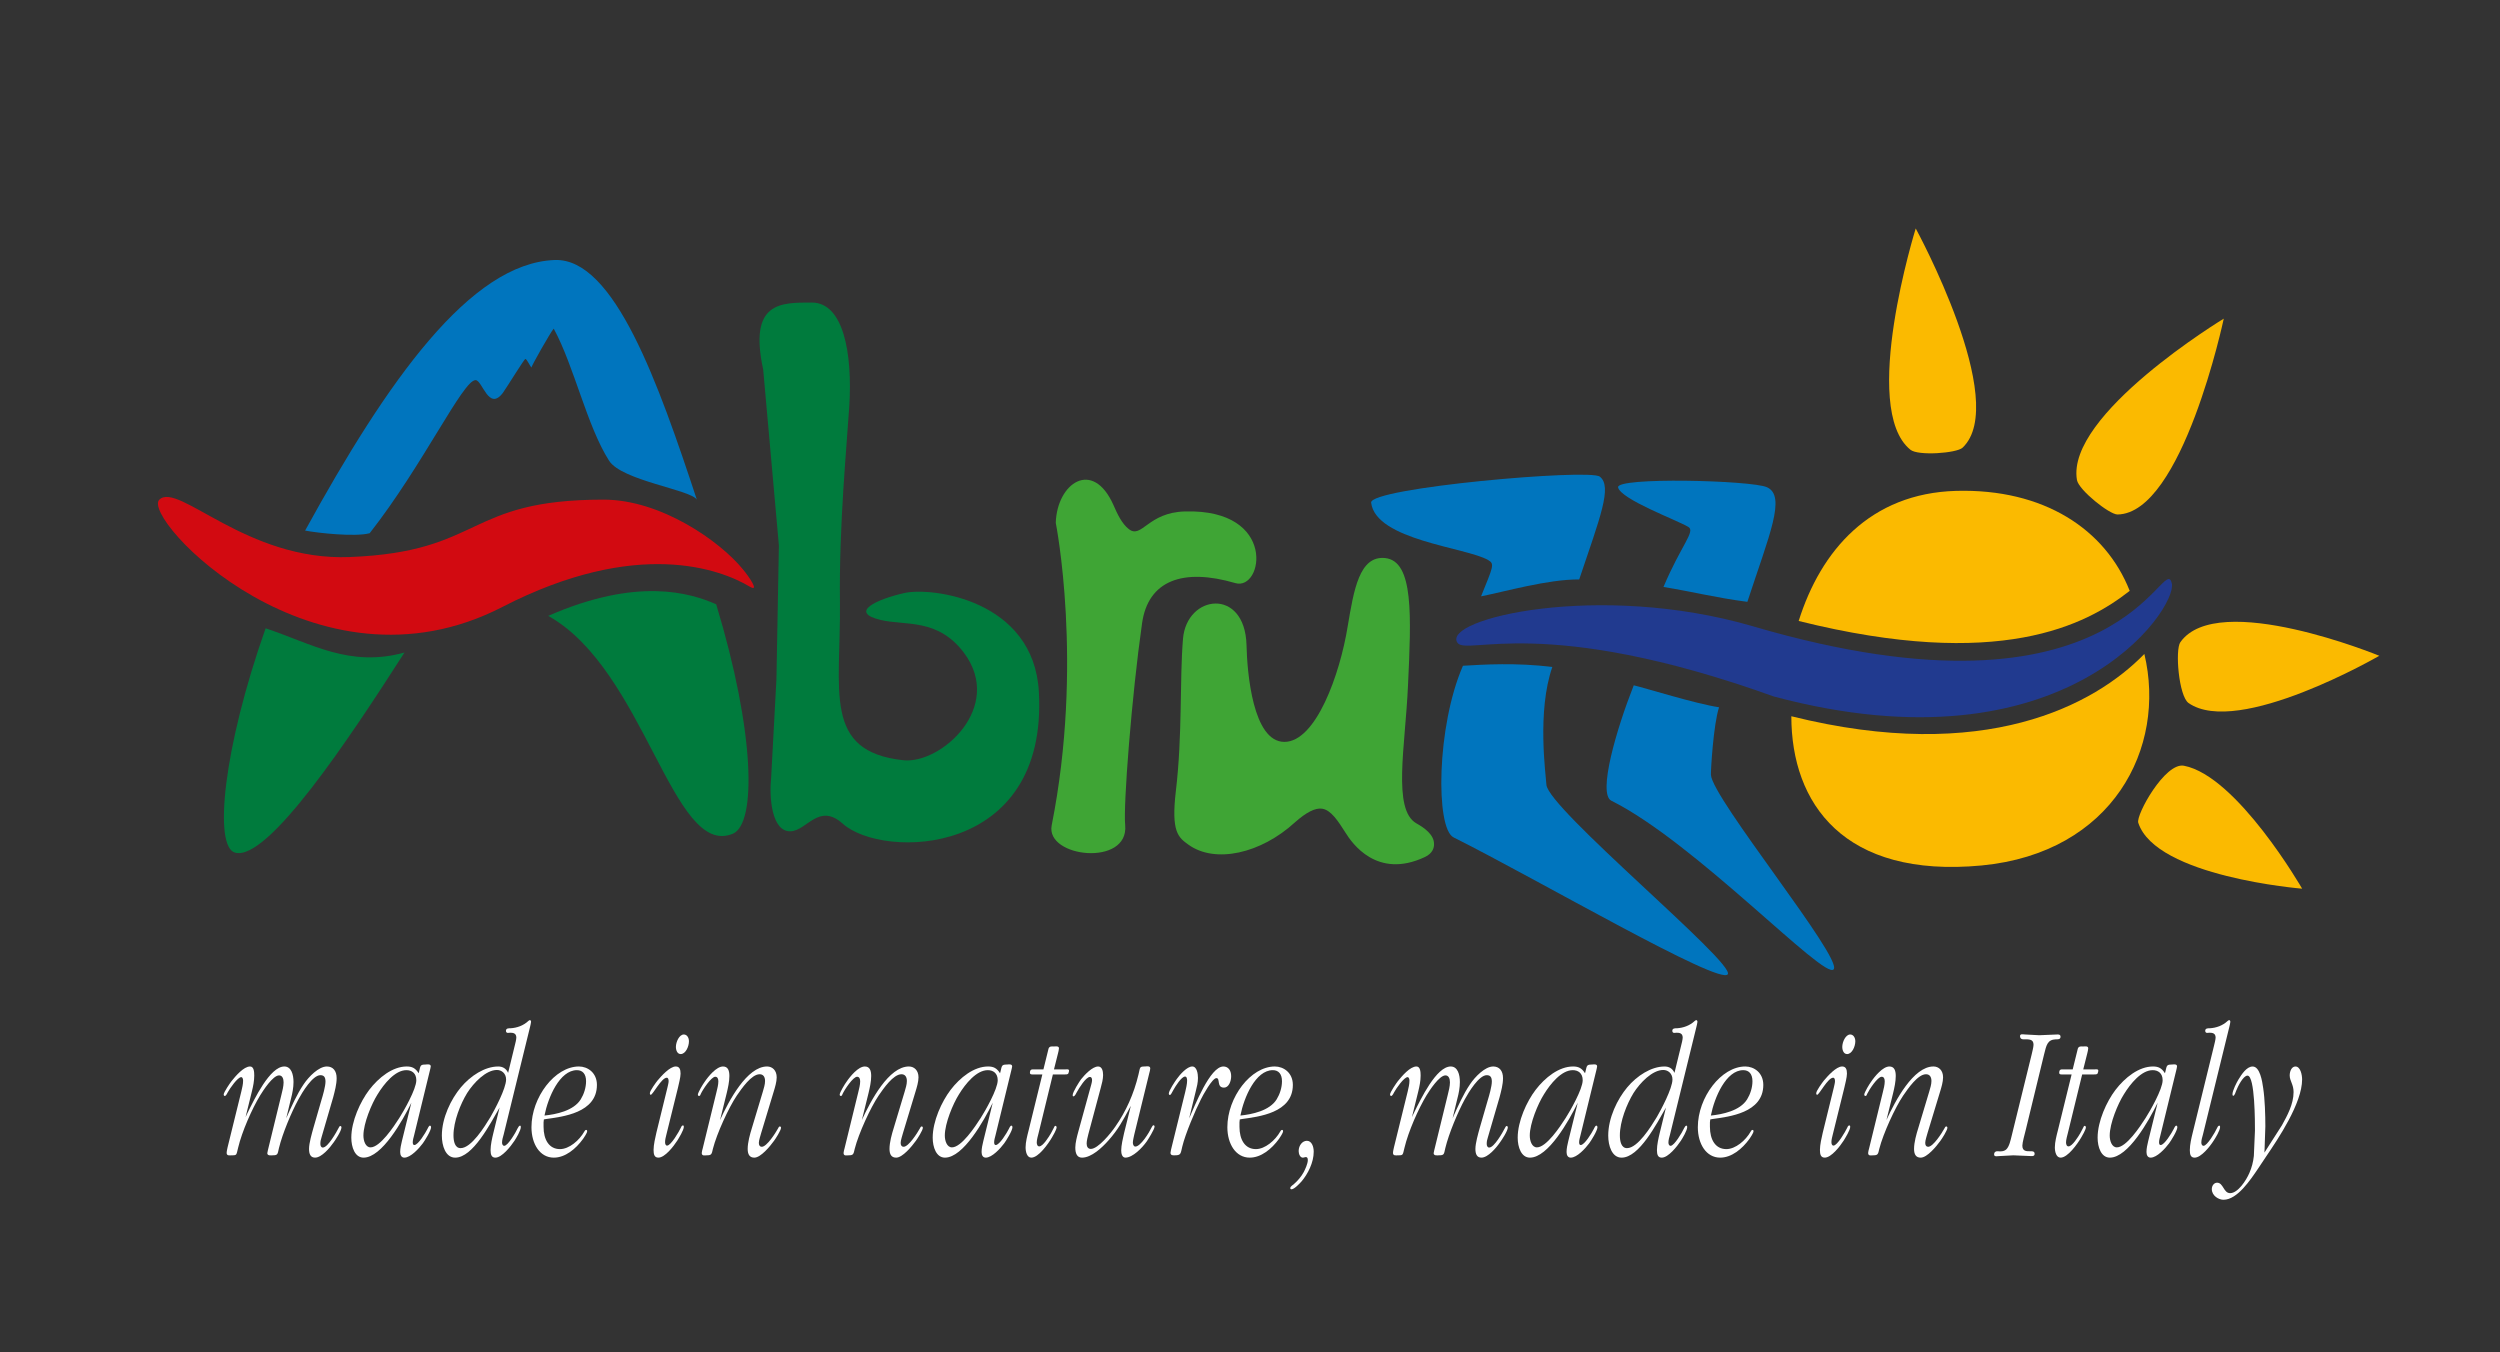 <?xml version="1.0" encoding="UTF-8" standalone="no"?>
<!-- Generator: Adobe Illustrator 17.0.0, SVG Export Plug-In . SVG Version: 6.00 Build 0)  -->

<svg
   version="1.1"
   id="Livello_1"
   x="0px"
   y="0px"
   width="356.982"
   height="193.086"
   viewBox="0 0 356.982 193.086"
   enable-background="new 0 0 356.982 193.086"
   xml:space="preserve"
   xmlns="http://www.w3.org/2000/svg"
   xmlns:svg="http://www.w3.org/2000/svg"><rect x="0" y="0" width="356.982" height="193.086" fill="#333333" stroke="none"/><defs
   id="defs43" />
<g
   id="g43">
	<g
   id="g18">
		<path
   fill-rule="evenodd"
   clip-rule="evenodd"
   fill="#3fa535"
   d="m 202.241,117.565 c -3.431,-1.974 -1.571,-10.986 -1.191,-19.651 0.466,-9.971 0.841,-17.792 -3.258,-18.227 -3.691,-0.379 -4.476,4.564 -5.349,9.739 -1.106,6.86 -4.537,16.511 -9.042,16.511 -4.505,0 -5.319,-9.884 -5.407,-13.837 -0.231,-8.257 -8.548,-7.238 -9.071,-0.872 -0.492,6.047 -0.059,13.577 -1.016,21.717 -0.697,5.872 0.348,6.628 1.803,7.675 3.806,2.732 10.319,1.277 15.204,-3.199 1.599,-1.425 2.907,-2.092 3.865,-1.946 1.279,0.175 2.297,1.774 3.372,3.46 0.872,1.394 4.449,6.686 11.34,3.431 1.104,-0.526 1.279,-1.34 1.279,-1.774 0.058,-1.4 -1.425,-2.415 -2.529,-3.027 z"
   id="path1" />
		<path
   fill-rule="evenodd"
   clip-rule="evenodd"
   fill="#007b3d"
   d="m 37.929,89.716 c -6.045,17.122 -7.47,31.195 -4.359,32.035 4.649,1.281 16.249,-16.191 24.186,-28.575 -7.848,2.179 -13.343,-1.308 -19.827,-3.46 z"
   id="path2" />
		<path
   fill-rule="evenodd"
   clip-rule="evenodd"
   fill="#007b3d"
   d="m 78.279,87.943 c 13.84,7.704 17.763,34.71 26.369,31.105 3.372,-1.425 3.199,-14.36 -2.383,-32.762 -3.723,-1.628 -11.222,-3.925 -23.986,1.657 z"
   id="path3" />
		<path
   fill-rule="evenodd"
   clip-rule="evenodd"
   fill="#0075be"
   d="m 67.902,54.278 c 0.989,0 1.862,4.506 3.896,1.832 0.609,-0.843 3.051,-4.856 3.226,-4.856 0.205,0 0.726,1.164 0.873,1.222 -0.117,-0.059 2.763,-5.117 3.17,-5.553 2.936,5.407 4.737,13.896 7.907,18.867 1.83,2.85 11.657,4.129 12.529,5.554 C 94.037,54.802 87.729,36.807 79.21,37.127 67.176,37.564 55.344,54.308 43.568,75.762 c 1.803,0.35 7.125,0.931 9.217,0.379 7.618,-9.71 13.314,-21.863 15.117,-21.863 z"
   id="path4" />
		<path
   fill-rule="evenodd"
   clip-rule="evenodd"
   fill="#fbba00"
   d="m 280.238,63.93 c 6.859,-6.482 -6.686,-31.309 -6.686,-31.309 0,0 -8.023,25.728 -0.756,31.6 1.106,0.902 6.601,0.493 7.442,-0.291 z"
   id="path5" />
		<path
   fill-rule="evenodd"
   clip-rule="evenodd"
   fill="#fbba00"
   d="m 311.344,91.693 c 5.35,-7.529 28.404,1.948 28.404,1.948 0,0 -20.176,11.686 -27.241,6.744 -1.394,-0.989 -1.946,-7.616 -1.163,-8.692 z"
   id="path6" />
		<path
   fill-rule="evenodd"
   clip-rule="evenodd"
   fill="#fbba00"
   d="m 305.326,117.479 c 2.5,7.732 23.403,9.418 23.403,9.418 0,0 -9.273,-16.105 -16.891,-17.559 -2.703,-0.491 -6.86,7.038 -6.512,8.141 z"
   id="path7" />
		<path
   fill-rule="evenodd"
   clip-rule="evenodd"
   fill="#0075be"
   d="m 211.486,85.152 c 3.401,-0.669 9.534,-2.441 14.013,-2.413 2.992,-8.895 4.766,-13.285 2.936,-14.681 -1.454,-1.162 -32.909,1.6 -32.647,3.721 0.667,5.378 13.576,6.367 16.717,8.198 0.956,0.553 0.696,0.931 -1.019,5.175 z"
   id="path8" />
		<path
   fill-rule="evenodd"
   clip-rule="evenodd"
   fill="#0075be"
   d="m 220.816,112.044 c -0.085,-1.426 -1.364,-10.465 0.845,-16.804 -5.087,-0.639 -9.855,-0.35 -12.762,-0.174 -3.779,8.664 -3.926,23.229 -1.338,24.508 11.975,5.988 38.143,21.252 39.158,19.536 0.989,-1.687 -25.729,-23.694 -25.903,-27.066 z"
   id="path9" />
		<path
   fill-rule="evenodd"
   clip-rule="evenodd"
   fill="#0075be"
   d="m 244.307,110.647 c -0.029,-0.553 0.348,-7.209 1.162,-9.651 -3.428,-0.523 -10.465,-2.733 -12.181,-3.141 -2.471,6.251 -5.175,15.495 -3.196,16.483 11.976,5.96 30.467,25.701 31.744,24.074 1.308,-1.63 -17.324,-24.391 -17.529,-27.765 z"
   id="path10" />
		<path
   fill-rule="evenodd"
   clip-rule="evenodd"
   fill="#0075be"
   d="m 231.051,69.6 c 0.408,1.715 8.373,4.651 10.029,5.64 1.074,0.61 -1.047,2.645 -3.547,8.575 4.098,0.669 7.5,1.542 11.979,2.123 3.108,-9.506 5.608,-15.117 2.789,-16.367 -2.181,-0.988 -21.6,-1.483 -21.25,0.029 z"
   id="path11" />
		<path
   fill-rule="evenodd"
   clip-rule="evenodd"
   fill="#d20a11"
   d="m 106.045,81.256 c -3.199,-3.924 -11.63,-9.912 -19.856,-9.912 -19.855,0 -17.095,7.441 -36.225,8.197 -14.766,0.611 -24.507,-10.784 -27.209,-8.197 -2.705,2.586 22.183,29.159 48.985,15.32 19.215,-9.885 31.135,-5.408 35.35,-2.877 1.396,0.814 -0.088,-1.396 -1.045,-2.531 z"
   id="path12" />
		<path
   fill-rule="evenodd"
   clip-rule="evenodd"
   fill="#fbba00"
   d="m 304.106,84.368 c -3.457,-8.78 -12.266,-14.623 -24.797,-14.275 -12.239,0.35 -19.303,8.489 -22.471,18.577 28.664,7.151 41.047,0.581 47.268,-4.302 z"
   id="path13" />
		<path
   fill-rule="evenodd"
   clip-rule="evenodd"
   fill="#fbba00"
   d="m 255.79,102.275 c 0,12.444 7.471,23.17 27.181,21.308 18.693,-1.8 26.427,-16.773 23.228,-30.204 -7.093,7.297 -22.763,15.785 -50.409,8.896 z"
   id="path14" />
		<path
   fill-rule="evenodd"
   clip-rule="evenodd"
   fill="#fbba00"
   d="m 302.361,73.465 c 9.273,-0.116 15.177,-27.966 15.177,-27.966 0,0 -22.589,13.693 -20.962,23.054 0.264,1.425 4.623,4.912 5.785,4.912 z"
   id="path15" />
		<path
   fill-rule="evenodd"
   clip-rule="evenodd"
   fill="#213a8f"
   d="m 208.113,91.781 c -2.327,-3.401 20.204,-8.78 42.182,-2.355 52.97,15.553 58.695,-11.135 59.828,-6.105 0.814,3.546 -15.058,27.297 -56.833,16.134 -32.937,-11.832 -43.839,-5.756 -45.177,-7.674 z"
   id="path16" />
		<path
   fill-rule="evenodd"
   clip-rule="evenodd"
   fill="#007b3d"
   d="m 119.938,85.996 c -0.144,-10.96 0.989,-22.53 1.337,-28.025 0.465,-7.646 -0.872,-14.768 -5.348,-14.768 -4.476,0 -9.042,-0.117 -6.949,9.565 l 2.242,25.116 -0.351,19.1 c 0,0 -0.755,14.013 -0.755,14.071 -0.29,2.646 0.029,7.792 2.819,7.646 2.327,-0.146 4.013,-4.127 7.415,-1.076 5.697,5.088 29.332,4.855 27.994,-18.838 -0.726,-13.198 -15.407,-15 -19.244,-14.099 -3.838,0.872 -7.995,2.733 -3.343,3.837 3.519,0.843 8.141,-0.291 11.888,4.68 5.816,7.792 -3.314,15.931 -8.66,15.351 -11.572,-1.251 -8.899,-9.886 -9.045,-22.56 z"
   id="path17" />
		<path
   fill-rule="evenodd"
   clip-rule="evenodd"
   fill="#3fa535"
   d="m 150.756,74.658 c 0,0 4.011,20.116 -0.583,43.199 -0.901,4.622 11.048,5.931 10.495,-0.029 -0.29,-2.763 0.931,-18.49 2.412,-28.838 0.872,-6.134 5.874,-7.908 13.316,-5.728 3.955,1.162 6.045,-10.582 -7.151,-10.232 -5.351,0.116 -6.191,3.954 -8.053,2.528 -1.019,-0.785 -1.686,-2.268 -2.181,-3.4 -2.965,-6.717 -8.082,-3.169 -8.255,2.5 z"
   id="path18" />
	</g>
	<g
   id="g42"
   style="fill:#ffffff">
		<path
   d="m 35.352,158.904 c 0.975,-1.966 3.192,-6.618 5.251,-6.618 0.997,0 1.308,1.16 1.308,2.215 0,0.803 -0.156,1.607 -0.355,2.355 l -0.685,2.823 c 0.753,-1.688 1.506,-3.406 2.503,-4.873 0.709,-1.053 2.127,-2.52 3.302,-2.52 0.863,0 1.394,0.607 1.394,1.66 0,0.914 -0.266,1.857 -0.487,2.717 l -1.662,5.703 c -0.109,0.361 -0.175,0.583 -0.175,0.973 0,0.275 0.109,0.523 0.353,0.523 0.709,0 1.928,-2.16 2.283,-2.853 0.044,-0.083 0.11,-0.222 0.2,-0.222 0.11,0 0.176,0.082 0.176,0.195 0,0.499 -0.863,1.801 -1.107,2.131 -0.556,0.805 -1.73,2.189 -2.658,2.189 -0.644,0 -0.865,-0.497 -0.865,-1.245 0,-0.83 0.4,-2.19 0.622,-2.992 l 1.15,-3.988 c 0.2,-0.639 0.578,-1.969 0.578,-2.632 0,-0.665 -0.244,-0.916 -0.731,-0.916 -1.109,0 -2.571,2.412 -3.124,3.436 -0.996,1.827 -2.283,4.878 -2.792,6.981 -0.2,0.859 -0.134,1.025 -0.909,1.025 -0.156,0 -0.753,0.111 -0.753,-0.305 0,-0.109 0.156,-0.694 0.178,-0.805 l 1.837,-7.533 c 0.134,-0.526 0.312,-1.221 0.312,-1.771 0,-0.526 -0.178,-0.999 -0.643,-0.999 -0.885,0 -2.259,2.134 -2.702,2.853 -1.175,1.94 -2.593,5.154 -3.148,7.479 -0.263,1.053 -0.153,1.082 -0.928,1.082 -0.222,0 -0.709,0.111 -0.709,-0.332 0,-0.25 0.088,-0.582 0.131,-0.804 l 1.971,-8.007 c 0.112,-0.496 0.246,-0.996 0.246,-1.522 0,-0.192 -0.065,-0.499 -0.268,-0.499 -0.509,0 -1.637,1.635 -1.905,2.134 -0.087,0.166 -0.266,0.556 -0.441,0.556 -0.112,0 -0.156,-0.112 -0.156,-0.225 0,-0.305 0.931,-1.661 1.108,-1.883 0.597,-0.748 1.75,-2.104 2.658,-2.104 0.553,0 0.597,0.775 0.597,1.302 0,0.745 -0.153,1.52 -0.332,2.241 l -0.909,3.685 z"
   id="path19"
   style="fill:#ffffff" />
		<path
   d="m 59.847,153.005 c 0.197,-0.859 0.175,-0.996 0.909,-0.996 0.132,0 0.753,-0.139 0.753,0.248 0,0.137 -0.09,0.443 -0.112,0.554 l -2.281,9.364 c -0.068,0.219 -0.178,0.662 -0.178,0.91 0,0.225 0.044,0.418 0.222,0.418 0.553,0 1.596,-1.745 1.862,-2.272 0.066,-0.139 0.222,-0.5 0.375,-0.5 0.087,0 0.156,0.112 0.156,0.225 0,0.497 -0.909,1.939 -1.174,2.298 -0.553,0.748 -1.749,2.049 -2.637,2.049 -0.399,0 -0.599,-0.331 -0.599,-0.804 0,-0.526 0.134,-1.08 0.244,-1.55 l 1.352,-5.485 c -1.24,2.549 -4.208,7.839 -6.822,7.839 -1.243,0 -1.752,-1.496 -1.752,-2.851 0,-2.356 1.287,-5.153 2.549,-6.815 1.352,-1.773 3.345,-3.351 5.36,-3.351 0.755,0 1.243,0.22 1.708,0.968 z m -1.818,-0.194 c -1.618,0 -3.189,1.939 -4.12,3.462 -0.843,1.331 -2.015,4.128 -2.015,5.873 0,0.774 0.309,1.69 1.018,1.69 1.35,0 3.323,-2.966 4.098,-4.184 0.619,-0.968 2.437,-4.128 2.437,-5.401 0,-1.023 -0.665,-1.44 -1.418,-1.44 z"
   id="path20"
   style="fill:#ffffff" />
		<path
   d="m 73.506,149.294 c 0.066,-0.224 0.222,-0.887 0.222,-1.135 0,-0.639 -0.487,-0.694 -0.865,-0.694 l -0.355,0.026 c -0.154,0 -0.263,-0.109 -0.263,-0.302 0,-0.39 0.443,-0.36 0.662,-0.36 0.887,-0.057 1.818,-0.361 2.549,-1.053 0.043,-0.029 0.134,-0.112 0.2,-0.112 0.109,0 0.175,0.112 0.175,0.249 0,0.141 -0.109,0.555 -0.131,0.667 l -3.789,15.456 c -0.088,0.33 -0.222,0.719 -0.222,1.107 0,0.22 0.09,0.471 0.31,0.471 0.533,0 1.664,-1.939 1.927,-2.521 0.09,-0.137 0.18,-0.361 0.334,-0.361 0.088,0 0.11,0.112 0.11,0.195 0,0.5 -0.685,1.635 -0.909,1.969 -0.531,0.802 -1.793,2.407 -2.724,2.407 -0.553,0 -0.687,-0.443 -0.687,-1.079 0,-0.748 0.222,-1.718 0.399,-2.439 l 0.887,-3.628 c -1.33,2.3 -3.811,7.146 -6.337,7.146 -1.375,0 -1.905,-1.689 -1.905,-3.157 0,-2.52 1.308,-5.207 2.727,-6.896 1.372,-1.635 3.411,-2.963 5.316,-2.963 0.597,0 1.13,0.249 1.418,0.912 z m -2.548,3.49 c -1.572,0 -3.324,1.827 -4.254,3.294 -0.953,1.555 -1.949,4.044 -1.949,6.04 0,0.86 0.2,1.828 1.019,1.828 1.53,0 3.436,-3.076 4.254,-4.433 0.599,-1.023 2.239,-4.099 2.239,-5.372 -10e-4,-0.887 -0.666,-1.357 -1.309,-1.357 z"
   id="path21"
   style="fill:#ffffff" />
		<path
   d="m 77.617,160.265 v 0.635 c 0,1.828 0.775,3.185 2.349,3.185 1.284,0 2.746,-1.219 3.477,-2.519 0.066,-0.112 0.134,-0.222 0.244,-0.222 0.112,0 0.156,0.056 0.156,0.192 0,0.248 -0.465,0.916 -0.578,1.082 -1.062,1.467 -2.568,2.685 -4.186,2.685 -1.996,0 -3.189,-1.964 -3.189,-4.347 0,-4.267 3.345,-8.67 6.778,-8.67 1.24,0 2.568,0.885 2.568,2.632 0,4.016 -4.917,4.542 -7.287,4.874 l -0.288,0.056 z m 5.316,-3.3 c 0.444,-0.719 0.753,-1.661 0.753,-2.575 0,-1.025 -0.487,-1.579 -1.306,-1.579 -2.461,0 -4.123,3.879 -4.632,6.481 1.618,-0.164 4.167,-0.666 5.185,-2.327 z"
   id="path22"
   style="fill:#ffffff" />
		<path
   d="m 95.297,155.333 c 0.044,-0.225 0.178,-0.692 0.178,-0.943 0,-0.222 -0.044,-0.5 -0.268,-0.5 -0.751,0 -1.993,2.439 -2.281,2.439 -0.088,0 -0.134,-0.083 -0.134,-0.222 0,-0.36 0.909,-1.579 1.086,-1.801 0.556,-0.665 1.771,-2.021 2.615,-2.021 0.531,0 0.687,0.414 0.687,1.023 0,0.527 -0.266,1.523 -0.375,2.023 l -1.642,6.646 c -0.088,0.36 -0.197,0.748 -0.197,1.105 0,0.278 0.087,0.502 0.288,0.502 0.553,0 1.684,-1.969 1.949,-2.521 0.065,-0.166 0.156,-0.36 0.309,-0.36 0.112,0 0.134,0.083 0.134,0.194 0,0.471 -0.709,1.606 -0.931,1.967 -0.534,0.831 -1.771,2.437 -2.702,2.437 -0.578,0 -0.688,-0.47 -0.688,-1.107 0,-0.721 0.244,-1.773 0.397,-2.438 z m 1.905,-4.82 c -0.465,0 -0.688,-0.5 -0.688,-1.025 0,-0.719 0.487,-1.771 1.131,-1.771 0.443,0 0.731,0.443 0.731,0.97 10e-4,0.773 -0.487,1.826 -1.174,1.826 z"
   id="path23"
   style="fill:#ffffff" />
		<path
   d="m 108.691,161.784 c -0.09,0.361 -0.334,1.026 -0.334,1.414 0,0.36 0.156,0.555 0.421,0.555 0.709,0 1.949,-1.94 2.327,-2.631 0.044,-0.112 0.134,-0.278 0.266,-0.278 0.066,0 0.154,0.083 0.154,0.195 0,0.36 -0.819,1.632 -0.997,1.857 -0.575,0.802 -1.906,2.407 -2.812,2.407 -0.665,0 -0.953,-0.443 -0.953,-1.245 0,-0.943 0.332,-2.107 0.597,-2.965 l 1.574,-5.234 c 0.132,-0.473 0.31,-0.998 0.31,-1.496 0,-0.609 -0.266,-0.969 -0.775,-0.969 -1.174,0 -2.57,2.049 -3.258,3.045 -1.174,1.744 -2.858,5.429 -3.411,7.593 -0.178,0.802 -0.2,0.94 -0.909,0.94 -0.222,0 -0.687,0.139 -0.687,-0.332 0,-0.141 0.09,-0.499 0.134,-0.638 l 1.971,-8.061 c 0.112,-0.443 0.266,-1.053 0.266,-1.525 0,-0.358 -0.11,-0.663 -0.443,-0.663 -0.575,0 -1.794,1.857 -2.059,2.438 -0.044,0.139 -0.112,0.307 -0.244,0.307 -0.09,0 -0.178,-0.059 -0.178,-0.195 0,-0.307 0.775,-1.578 0.953,-1.801 0.553,-0.83 1.706,-2.215 2.636,-2.215 0.687,0 0.909,0.551 0.909,1.355 0,0.804 -0.2,1.691 -0.378,2.437 l -0.953,3.852 c 1.262,-2.771 3.854,-7.645 6.713,-7.645 0.753,0 1.374,0.551 1.374,1.551 0,0.638 -0.244,1.439 -0.421,2.021 z"
   id="path24"
   style="fill:#ffffff" />
		<path
   d="m 128.941,161.784 c -0.09,0.361 -0.333,1.026 -0.333,1.414 0,0.36 0.156,0.555 0.421,0.555 0.709,0 1.949,-1.94 2.327,-2.631 0.044,-0.112 0.132,-0.278 0.266,-0.278 0.066,0 0.156,0.083 0.156,0.195 0,0.36 -0.821,1.632 -0.997,1.857 -0.578,0.802 -1.905,2.407 -2.814,2.407 -0.665,0 -0.953,-0.443 -0.953,-1.245 0,-0.943 0.331,-2.107 0.597,-2.965 l 1.574,-5.234 c 0.132,-0.473 0.31,-0.998 0.31,-1.496 0,-0.609 -0.266,-0.969 -0.775,-0.969 -1.174,0 -2.57,2.049 -3.258,3.045 -1.174,1.744 -2.858,5.429 -3.411,7.593 -0.178,0.802 -0.2,0.94 -0.909,0.94 -0.222,0 -0.687,0.139 -0.687,-0.332 0,-0.141 0.09,-0.499 0.134,-0.638 l 1.971,-8.061 c 0.112,-0.443 0.266,-1.053 0.266,-1.525 0,-0.358 -0.11,-0.663 -0.441,-0.663 -0.578,0 -1.796,1.857 -2.062,2.438 -0.044,0.139 -0.112,0.307 -0.244,0.307 -0.088,0 -0.178,-0.059 -0.178,-0.195 0,-0.307 0.775,-1.578 0.953,-1.801 0.556,-0.83 1.706,-2.215 2.636,-2.215 0.688,0 0.909,0.551 0.909,1.355 0,0.804 -0.2,1.691 -0.378,2.437 l -0.953,3.852 c 1.265,-2.771 3.854,-7.645 6.713,-7.645 0.753,0 1.374,0.551 1.374,1.551 0,0.638 -0.244,1.439 -0.421,2.021 z"
   id="path25"
   style="fill:#ffffff" />
		<path
   d="m 142.866,153.005 c 0.2,-0.859 0.175,-0.996 0.909,-0.996 0.132,0 0.753,-0.139 0.753,0.248 0,0.137 -0.09,0.443 -0.112,0.554 l -2.281,9.364 c -0.068,0.219 -0.178,0.662 -0.178,0.91 0,0.225 0.044,0.418 0.222,0.418 0.553,0 1.596,-1.745 1.861,-2.272 0.066,-0.139 0.222,-0.5 0.375,-0.5 0.09,0 0.156,0.112 0.156,0.225 0,0.497 -0.909,1.939 -1.174,2.298 -0.553,0.748 -1.749,2.049 -2.637,2.049 -0.399,0 -0.597,-0.331 -0.597,-0.804 0,-0.526 0.131,-1.08 0.244,-1.55 l 1.35,-5.485 c -1.24,2.549 -4.208,7.839 -6.822,7.839 -1.243,0 -1.752,-1.496 -1.752,-2.851 0,-2.356 1.287,-5.153 2.549,-6.815 1.352,-1.773 3.345,-3.351 5.36,-3.351 0.755,0 1.243,0.22 1.708,0.968 z m -1.818,-0.194 c -1.618,0 -3.189,1.939 -4.12,3.462 -0.841,1.331 -2.015,4.128 -2.015,5.873 0,0.774 0.31,1.69 1.019,1.69 1.353,0 3.324,-2.966 4.098,-4.184 0.622,-0.968 2.437,-4.128 2.437,-5.401 0,-1.023 -0.666,-1.44 -1.419,-1.44 z"
   id="path26"
   style="fill:#ffffff" />
		<path
   d="m 148.307,161.784 c -0.09,0.334 -0.266,0.971 -0.266,1.33 0,0.278 0.088,0.583 0.354,0.583 0.531,0 1.352,-1.331 1.662,-1.854 0.088,-0.195 0.31,-0.555 0.397,-0.75 0.068,-0.137 0.134,-0.332 0.246,-0.332 0.11,0 0.176,0.109 0.176,0.223 0,0.305 -0.531,1.218 -0.665,1.439 -0.553,0.94 -1.925,2.88 -2.946,2.88 -0.619,0 -0.819,-0.828 -0.819,-1.467 0,-0.751 0.244,-1.69 0.422,-2.383 l 1.971,-8.031 h -1.262 c -0.112,0 -0.512,0.054 -0.512,-0.224 0,-0.526 0.268,-0.498 0.6,-0.498 h 1.328 l 0.731,-2.965 c 0.134,-0.387 0.512,-0.305 0.777,-0.305 0.153,0 0.709,-0.111 0.709,0.249 0,0.194 -0.09,0.556 -0.134,0.722 L 150.5,152.7 h 1.662 c 0.044,0 0.487,-0.082 0.487,0.166 0,0.139 -0.022,0.195 -0.09,0.388 -0.066,0.192 -0.376,0.168 -0.509,0.168 h -1.706 z"
   id="path27"
   style="fill:#ffffff" />
		<path
   d="m 161.321,158.183 c -0.997,1.857 -1.662,3.105 -3.011,4.628 -0.953,1.079 -2.459,2.492 -3.811,2.492 -0.709,0 -0.953,-0.608 -0.953,-1.44 0,-0.664 0.244,-1.605 0.421,-2.244 l 1.728,-6.285 c 0.066,-0.249 0.244,-0.805 0.244,-1.082 0,-0.249 -0.066,-0.471 -0.31,-0.471 -0.577,0 -1.574,1.635 -1.861,2.161 -0.088,0.166 -0.288,0.609 -0.487,0.609 -0.088,0 -0.112,-0.054 -0.112,-0.166 0,-0.473 0.977,-1.969 1.199,-2.271 0.509,-0.639 1.616,-1.828 2.437,-1.828 0.553,0 0.709,0.637 0.709,1.219 0,0.58 -0.178,1.271 -0.334,1.828 l -1.771,6.617 c -0.09,0.36 -0.244,0.945 -0.244,1.33 0,0.473 0.2,0.777 0.597,0.777 1.043,0 2.88,-2.273 3.501,-3.188 1.527,-2.186 2.636,-4.65 3.301,-7.424 0.266,-1.023 0.088,-1.16 0.931,-1.16 0.176,0 0.753,-0.141 0.753,0.275 0,0.193 -0.09,0.5 -0.134,0.666 l -2.149,8.781 c -0.066,0.331 -0.2,0.828 -0.2,1.162 0,0.248 0.112,0.553 0.355,0.553 0.753,0 1.971,-1.992 2.325,-2.74 0.068,-0.113 0.156,-0.305 0.268,-0.305 0.087,0 0.153,0.082 0.153,0.191 0,0.389 -0.953,1.885 -1.128,2.133 -0.644,0.916 -1.996,2.3 -3.036,2.3 -0.465,0 -0.6,-0.553 -0.6,-1.023 0,-0.693 0.244,-1.774 0.4,-2.437 l 0.975,-3.936 z"
   id="path28"
   style="fill:#ffffff" />
		<path
   d="m 169.245,155.912 c 0.11,-0.497 0.266,-1.107 0.266,-1.605 0,-0.249 -0.046,-0.583 -0.29,-0.583 -0.509,0 -1.372,1.385 -1.637,1.857 l -0.2,0.36 c -0.066,0.112 -0.2,0.415 -0.334,0.415 -0.087,0 -0.153,-0.084 -0.153,-0.195 0,-0.441 0.909,-1.771 1.128,-2.076 0.465,-0.663 1.486,-1.799 2.217,-1.799 0.665,0 0.819,1.023 0.819,1.633 0,0.666 -0.154,1.274 -0.31,1.884 l -0.953,3.905 c 0.819,-1.827 2.99,-7.422 4.895,-7.422 0.666,0 1.109,0.524 1.109,1.385 0,0.745 -0.356,1.633 -1.019,1.633 -1.109,0 -0.49,-1.358 -1.087,-1.358 -0.597,0 -1.949,2.492 -2.193,2.992 -0.821,1.605 -2.259,5.012 -2.68,6.785 -0.244,1.026 -0.178,1.248 -1.065,1.248 -0.2,0 -0.619,0.054 -0.619,-0.361 0,-0.136 0.131,-0.664 0.156,-0.774 z"
   id="path29"
   style="fill:#ffffff" />
		<path
   d="m 176.988,160.265 v 0.635 c 0,1.828 0.775,3.185 2.349,3.185 1.284,0 2.746,-1.219 3.478,-2.519 0.065,-0.112 0.131,-0.222 0.243,-0.222 0.112,0 0.156,0.056 0.156,0.192 0,0.248 -0.466,0.916 -0.577,1.082 -1.062,1.467 -2.571,2.685 -4.186,2.685 -1.996,0 -3.192,-1.964 -3.192,-4.347 0,-4.267 3.345,-8.67 6.779,-8.67 1.242,0 2.572,0.885 2.572,2.632 0,4.016 -4.919,4.542 -7.29,4.874 l -0.288,0.056 z m 5.317,-3.3 c 0.443,-0.719 0.753,-1.661 0.753,-2.575 0,-1.025 -0.487,-1.579 -1.306,-1.579 -2.461,0 -4.123,3.879 -4.632,6.481 1.618,-0.164 4.167,-0.666 5.185,-2.327 z"
   id="path30"
   style="fill:#ffffff" />
		<path
   d="m 184.71,169.126 c 0.575,-0.5 1.084,-1.08 1.462,-1.771 0.199,-0.39 0.574,-1.193 0.574,-1.691 0,-0.277 -0.064,-0.443 -0.287,-0.443 -0.134,0 -0.266,0.083 -0.422,0.083 -0.375,0 -0.596,-0.497 -0.596,-0.94 0,-0.804 0.531,-1.467 1.174,-1.467 0.685,0 0.975,0.828 0.975,1.55 0,1.579 -0.844,3.184 -1.728,4.239 -0.243,0.275 -1.043,1.136 -1.44,1.136 -0.09,0 -0.178,-0.029 -0.178,-0.168 0,-0.166 0.132,-0.249 0.244,-0.36 z"
   id="path31"
   style="fill:#ffffff" />
		<path
   d="m 201.903,158.904 c 0.975,-1.966 3.189,-6.618 5.251,-6.618 0.997,0 1.306,1.16 1.306,2.215 0,0.803 -0.153,1.607 -0.354,2.355 l -0.686,2.823 c 0.753,-1.688 1.506,-3.406 2.503,-4.873 0.709,-1.053 2.127,-2.52 3.301,-2.52 0.865,0 1.396,0.607 1.396,1.66 0,0.914 -0.266,1.857 -0.487,2.717 l -1.662,5.703 c -0.109,0.361 -0.178,0.583 -0.178,0.973 0,0.275 0.112,0.523 0.356,0.523 0.709,0 1.927,-2.16 2.279,-2.853 0.047,-0.083 0.113,-0.222 0.201,-0.222 0.111,0 0.178,0.082 0.178,0.195 0,0.499 -0.865,1.801 -1.109,2.131 -0.553,0.805 -1.728,2.189 -2.658,2.189 -0.643,0 -0.862,-0.497 -0.862,-1.245 0,-0.83 0.397,-2.19 0.618,-2.992 l 1.153,-3.988 c 0.2,-0.639 0.575,-1.969 0.575,-2.632 0,-0.665 -0.244,-0.916 -0.731,-0.916 -1.106,0 -2.568,2.412 -3.124,3.436 -0.996,1.827 -2.28,4.878 -2.789,6.981 -0.2,0.859 -0.135,1.025 -0.909,1.025 -0.156,0 -0.755,0.111 -0.755,-0.305 0,-0.109 0.158,-0.694 0.18,-0.805 l 1.838,-7.533 c 0.133,-0.526 0.309,-1.221 0.309,-1.771 0,-0.526 -0.176,-0.999 -0.641,-0.999 -0.887,0 -2.262,2.134 -2.705,2.853 -1.172,1.94 -2.59,5.154 -3.145,7.479 -0.266,1.053 -0.156,1.082 -0.932,1.082 -0.222,0 -0.709,0.111 -0.709,-0.332 0,-0.25 0.09,-0.582 0.135,-0.804 l 1.971,-8.007 c 0.111,-0.496 0.244,-0.996 0.244,-1.522 0,-0.192 -0.066,-0.499 -0.266,-0.499 -0.51,0 -1.641,1.635 -1.906,2.134 -0.088,0.166 -0.266,0.556 -0.443,0.556 -0.109,0 -0.156,-0.112 -0.156,-0.225 0,-0.305 0.932,-1.661 1.109,-1.883 0.6,-0.748 1.749,-2.104 2.658,-2.104 0.556,0 0.6,0.775 0.6,1.302 0,0.745 -0.156,1.52 -0.332,2.241 l -0.908,3.685 z"
   id="path32"
   style="fill:#ffffff" />
		<path
   d="m 226.395,153.005 c 0.2,-0.859 0.178,-0.996 0.909,-0.996 0.132,0 0.753,-0.139 0.753,0.248 0,0.137 -0.088,0.443 -0.109,0.554 l -2.283,9.364 c -0.066,0.219 -0.178,0.662 -0.178,0.91 0,0.225 0.044,0.418 0.222,0.418 0.556,0 1.596,-1.745 1.861,-2.272 0.068,-0.139 0.222,-0.5 0.378,-0.5 0.088,0 0.156,0.112 0.156,0.225 0,0.497 -0.909,1.939 -1.178,2.298 -0.553,0.748 -1.749,2.049 -2.636,2.049 -0.397,0 -0.597,-0.331 -0.597,-0.804 0,-0.526 0.131,-1.08 0.243,-1.55 l 1.353,-5.485 c -1.242,2.549 -4.211,7.839 -6.825,7.839 -1.24,0 -1.749,-1.496 -1.749,-2.851 0,-2.356 1.283,-5.153 2.549,-6.815 1.35,-1.773 3.342,-3.351 5.359,-3.351 0.754,0 1.24,0.22 1.706,0.968 z m -1.815,-0.194 c -1.618,0 -3.192,1.939 -4.123,3.462 -0.841,1.331 -2.016,4.128 -2.016,5.873 0,0.774 0.311,1.69 1.019,1.69 1.352,0 3.323,-2.966 4.098,-4.184 0.621,-0.968 2.439,-4.128 2.439,-5.401 10e-4,-1.023 -0.665,-1.44 -1.417,-1.44 z"
   id="path33"
   style="fill:#ffffff" />
		<path
   d="m 240.055,149.294 c 0.068,-0.224 0.222,-0.887 0.222,-1.135 0,-0.639 -0.487,-0.694 -0.865,-0.694 l -0.352,0.026 c -0.156,0 -0.266,-0.109 -0.266,-0.302 0,-0.39 0.443,-0.36 0.664,-0.36 0.885,-0.057 1.816,-0.361 2.549,-1.053 0.045,-0.029 0.132,-0.112 0.197,-0.112 0.113,0 0.178,0.112 0.178,0.249 0,0.141 -0.111,0.555 -0.133,0.667 l -3.789,15.456 c -0.088,0.33 -0.22,0.719 -0.22,1.107 0,0.22 0.088,0.471 0.31,0.471 0.531,0 1.662,-1.939 1.928,-2.521 0.09,-0.137 0.178,-0.361 0.331,-0.361 0.09,0 0.112,0.112 0.112,0.195 0,0.5 -0.687,1.635 -0.909,1.969 -0.531,0.802 -1.794,2.407 -2.724,2.407 -0.557,0 -0.688,-0.443 -0.688,-1.079 0,-0.748 0.222,-1.718 0.396,-2.439 l 0.888,-3.628 c -1.331,2.3 -3.811,7.146 -6.335,7.146 -1.375,0 -1.906,-1.689 -1.906,-3.157 0,-2.52 1.307,-5.207 2.725,-6.896 1.374,-1.635 3.411,-2.963 5.316,-2.963 0.6,0 1.131,0.249 1.418,0.912 z m -2.547,3.49 c -1.573,0 -3.322,1.827 -4.254,3.294 -0.953,1.555 -1.949,4.044 -1.949,6.04 0,0.86 0.199,1.828 1.019,1.828 1.528,0 3.433,-3.076 4.255,-4.433 0.597,-1.023 2.236,-4.099 2.236,-5.372 0,-0.887 -0.665,-1.357 -1.307,-1.357 z"
   id="path34"
   style="fill:#ffffff" />
		<path
   d="m 244.165,160.265 v 0.635 c 0,1.828 0.774,3.185 2.349,3.185 1.284,0 2.749,-1.219 3.48,-2.519 0.064,-0.112 0.131,-0.222 0.243,-0.222 0.109,0 0.153,0.056 0.153,0.192 0,0.248 -0.465,0.916 -0.575,1.082 -1.064,1.467 -2.57,2.685 -4.188,2.685 -1.993,0 -3.189,-1.964 -3.189,-4.347 0,-4.267 3.346,-8.67 6.779,-8.67 1.24,0 2.57,0.885 2.57,2.632 0,4.016 -4.918,4.542 -7.288,4.874 l -0.288,0.056 z m 5.318,-3.3 c 0.443,-0.719 0.755,-1.661 0.755,-2.575 0,-1.025 -0.487,-1.579 -1.309,-1.579 -2.458,0 -4.12,3.879 -4.63,6.481 1.618,-0.164 4.164,-0.666 5.184,-2.327 z"
   id="path35"
   style="fill:#ffffff" />
		<path
   d="m 261.848,155.333 c 0.044,-0.225 0.176,-0.692 0.176,-0.943 0,-0.222 -0.045,-0.5 -0.266,-0.5 -0.754,0 -1.994,2.439 -2.281,2.439 -0.09,0 -0.134,-0.083 -0.134,-0.222 0,-0.36 0.909,-1.579 1.087,-1.801 0.553,-0.665 1.772,-2.021 2.611,-2.021 0.534,0 0.69,0.414 0.69,1.023 0,0.527 -0.268,1.523 -0.377,2.023 l -1.641,6.646 c -0.09,0.36 -0.199,0.748 -0.199,1.105 0,0.278 0.088,0.502 0.29,0.502 0.554,0 1.681,-1.969 1.949,-2.521 0.065,-0.166 0.153,-0.36 0.31,-0.36 0.111,0 0.134,0.083 0.134,0.194 0,0.471 -0.712,1.606 -0.931,1.967 -0.533,0.831 -1.773,2.437 -2.705,2.437 -0.574,0 -0.687,-0.47 -0.687,-1.107 0,-0.721 0.243,-1.773 0.399,-2.438 z m 1.905,-4.82 c -0.466,0 -0.689,-0.5 -0.689,-1.025 0,-0.719 0.487,-1.771 1.133,-1.771 0.44,0 0.729,0.443 0.729,0.97 -10e-4,0.773 -0.488,1.826 -1.173,1.826 z"
   id="path36"
   style="fill:#ffffff" />
		<path
   d="m 275.239,161.784 c -0.088,0.361 -0.331,1.026 -0.331,1.414 0,0.36 0.152,0.555 0.421,0.555 0.706,0 1.949,-1.94 2.325,-2.631 0.046,-0.112 0.133,-0.278 0.266,-0.278 0.067,0 0.155,0.083 0.155,0.195 0,0.36 -0.819,1.632 -0.997,1.857 -0.574,0.802 -1.904,2.407 -2.814,2.407 -0.664,0 -0.952,-0.443 -0.952,-1.245 0,-0.943 0.331,-2.107 0.6,-2.965 l 1.571,-5.234 c 0.135,-0.473 0.312,-0.998 0.312,-1.496 0,-0.609 -0.268,-0.969 -0.777,-0.969 -1.175,0 -2.568,2.049 -3.256,3.045 -1.174,1.744 -2.857,5.429 -3.411,7.593 -0.178,0.802 -0.2,0.94 -0.909,0.94 -0.221,0 -0.687,0.139 -0.687,-0.332 0,-0.141 0.088,-0.499 0.134,-0.638 l 1.971,-8.061 c 0.11,-0.443 0.266,-1.053 0.266,-1.525 0,-0.358 -0.111,-0.663 -0.443,-0.663 -0.574,0 -1.793,1.857 -2.061,2.438 -0.044,0.139 -0.109,0.307 -0.244,0.307 -0.088,0 -0.178,-0.059 -0.178,-0.195 0,-0.307 0.777,-1.578 0.953,-1.801 0.555,-0.83 1.707,-2.215 2.637,-2.215 0.686,0 0.908,0.551 0.908,1.355 0,0.804 -0.197,1.691 -0.375,2.437 l -0.953,3.852 c 1.262,-2.771 3.855,-7.645 6.713,-7.645 0.753,0 1.372,0.551 1.372,1.551 0,0.638 -0.241,1.439 -0.419,2.021 z"
   id="path37"
   style="fill:#ffffff" />
		<path
   d="m 289.242,161.427 c -0.109,0.44 -0.465,1.717 -0.465,2.16 0,0.829 0.621,0.803 1.086,0.803 0.222,0 0.666,-0.057 0.666,0.36 0,0.304 -0.223,0.333 -0.422,0.333 -0.865,-0.029 -1.75,-0.084 -2.615,-0.111 -0.686,0.027 -1.373,0.082 -2.06,0.111 -0.178,0 -0.688,0.137 -0.688,-0.224 0,-0.414 0.312,-0.497 0.556,-0.47 0.375,0.056 0.884,0.026 1.196,-0.275 0.422,-0.417 0.598,-1.304 0.753,-1.913 l 2.858,-11.635 c 0.065,-0.331 0.266,-1.023 0.266,-1.384 0,-0.805 -0.619,-0.775 -1.375,-0.775 -0.243,0.027 -0.553,-0.056 -0.553,-0.473 0,-0.36 0.51,-0.219 0.688,-0.219 0.688,0.026 1.371,0.082 2.059,0.109 0.865,-0.027 1.752,-0.083 2.614,-0.109 0.2,0 0.422,0.026 0.422,0.331 0,0.414 -0.443,0.36 -0.665,0.36 -1.219,0.054 -1.35,0.828 -1.684,2.159 z"
   id="path38"
   style="fill:#ffffff" />
		<path
   d="m 295.279,161.784 c -0.087,0.334 -0.265,0.971 -0.265,1.33 0,0.278 0.087,0.583 0.353,0.583 0.534,0 1.354,-1.331 1.664,-1.854 0.088,-0.195 0.311,-0.555 0.398,-0.75 0.067,-0.137 0.133,-0.332 0.243,-0.332 0.112,0 0.178,0.109 0.178,0.223 0,0.305 -0.531,1.218 -0.665,1.439 -0.553,0.94 -1.928,2.88 -2.945,2.88 -0.622,0 -0.822,-0.828 -0.822,-1.467 0,-0.751 0.244,-1.69 0.422,-2.383 l 1.971,-8.031 h -1.262 c -0.109,0 -0.51,0.054 -0.51,-0.224 0,-0.526 0.266,-0.498 0.598,-0.498 h 1.33 l 0.732,-2.965 c 0.134,-0.387 0.509,-0.305 0.774,-0.305 0.156,0 0.709,-0.111 0.709,0.249 0,0.194 -0.088,0.556 -0.131,0.722 l -0.578,2.299 h 1.662 c 0.044,0 0.487,-0.082 0.487,0.166 0,0.139 -0.023,0.195 -0.088,0.388 -0.065,0.192 -0.378,0.168 -0.509,0.168 h -1.706 z"
   id="path39"
   style="fill:#ffffff" />
		<path
   d="m 309.205,153.005 c 0.199,-0.859 0.178,-0.996 0.908,-0.996 0.133,0 0.754,-0.139 0.754,0.248 0,0.137 -0.088,0.443 -0.109,0.554 l -2.283,9.364 c -0.066,0.219 -0.178,0.662 -0.178,0.91 0,0.225 0.046,0.418 0.221,0.418 0.554,0 1.596,-1.745 1.861,-2.272 0.066,-0.139 0.223,-0.5 0.379,-0.5 0.087,0 0.152,0.112 0.152,0.225 0,0.497 -0.908,1.939 -1.174,2.298 -0.553,0.748 -1.75,2.049 -2.637,2.049 -0.399,0 -0.597,-0.331 -0.597,-0.804 0,-0.526 0.132,-1.08 0.243,-1.55 l 1.351,-5.485 c -1.24,2.549 -4.208,7.839 -6.823,7.839 -1.24,0 -1.749,-1.496 -1.749,-2.851 0,-2.356 1.284,-5.153 2.546,-6.815 1.354,-1.773 3.346,-3.351 5.363,-3.351 0.75,0 1.24,0.22 1.705,0.968 z m -1.815,-0.194 c -1.618,0 -3.192,1.939 -4.122,3.462 -0.844,1.331 -2.016,4.128 -2.016,5.873 0,0.774 0.31,1.69 1.018,1.69 1.353,0 3.323,-2.966 4.099,-4.184 0.621,-0.968 2.439,-4.128 2.439,-5.401 0.001,-1.023 -0.667,-1.44 -1.418,-1.44 z"
   id="path40"
   style="fill:#ffffff" />
		<path
   d="m 316.153,149.294 c 0.065,-0.25 0.221,-0.887 0.221,-1.135 0,-0.639 -0.486,-0.694 -0.864,-0.694 l -0.354,0.026 c -0.155,0 -0.266,-0.109 -0.266,-0.302 0,-0.39 0.44,-0.36 0.663,-0.36 0.887,-0.057 1.817,-0.361 2.549,-1.053 0.043,-0.029 0.131,-0.112 0.199,-0.112 0.109,0 0.176,0.112 0.176,0.249 0,0.141 -0.109,0.555 -0.132,0.667 l -3.789,15.456 c -0.087,0.33 -0.222,0.719 -0.222,1.107 0,0.22 0.09,0.471 0.312,0.471 0.531,0 1.661,-1.939 1.924,-2.521 0.068,-0.137 0.156,-0.361 0.334,-0.361 0.088,0 0.11,0.084 0.11,0.195 0,0.5 -0.707,1.635 -0.931,1.969 -0.51,0.802 -1.771,2.407 -2.703,2.407 -0.574,0 -0.687,-0.443 -0.687,-1.079 0,-0.777 0.222,-1.718 0.4,-2.439 z"
   id="path41"
   style="fill:#ffffff" />
		<path
   d="m 325.845,160.679 c 0.753,-1.358 1.661,-3.022 1.661,-4.737 0,-1.108 -0.553,-1.579 -0.553,-2.383 0,-0.609 0.287,-1.272 0.818,-1.272 0.709,0 0.953,1.16 0.953,1.855 0,3.379 -3.389,8.42 -5.117,10.969 l -1.108,1.662 c -1.175,1.744 -3.036,4.544 -5.007,4.544 -0.666,0 -1.662,-0.556 -1.662,-1.525 0,-0.499 0.334,-0.913 0.753,-0.913 0.909,0 0.909,1.493 1.862,1.493 1.107,0 2.283,-1.798 2.748,-2.88 0.331,-0.746 0.553,-1.579 0.641,-2.437 l 0.156,-3.601 c 0,-1.023 0.022,-7.865 -1.064,-7.865 -0.619,0 -1.395,1.579 -1.616,2.159 -0.067,0.165 -0.222,0.721 -0.421,0.721 -0.088,0 -0.11,-0.139 -0.11,-0.222 0,-0.526 0.619,-1.718 0.841,-2.078 0.465,-0.774 1.196,-1.882 2.039,-1.882 1.041,0 1.372,2.104 1.506,3.073 0.244,1.605 0.31,3.853 0.31,5.484 l -0.109,3.188 -0.024,0.55 z"
   id="path42"
   style="fill:#ffffff" />
	</g>
</g>
</svg>
